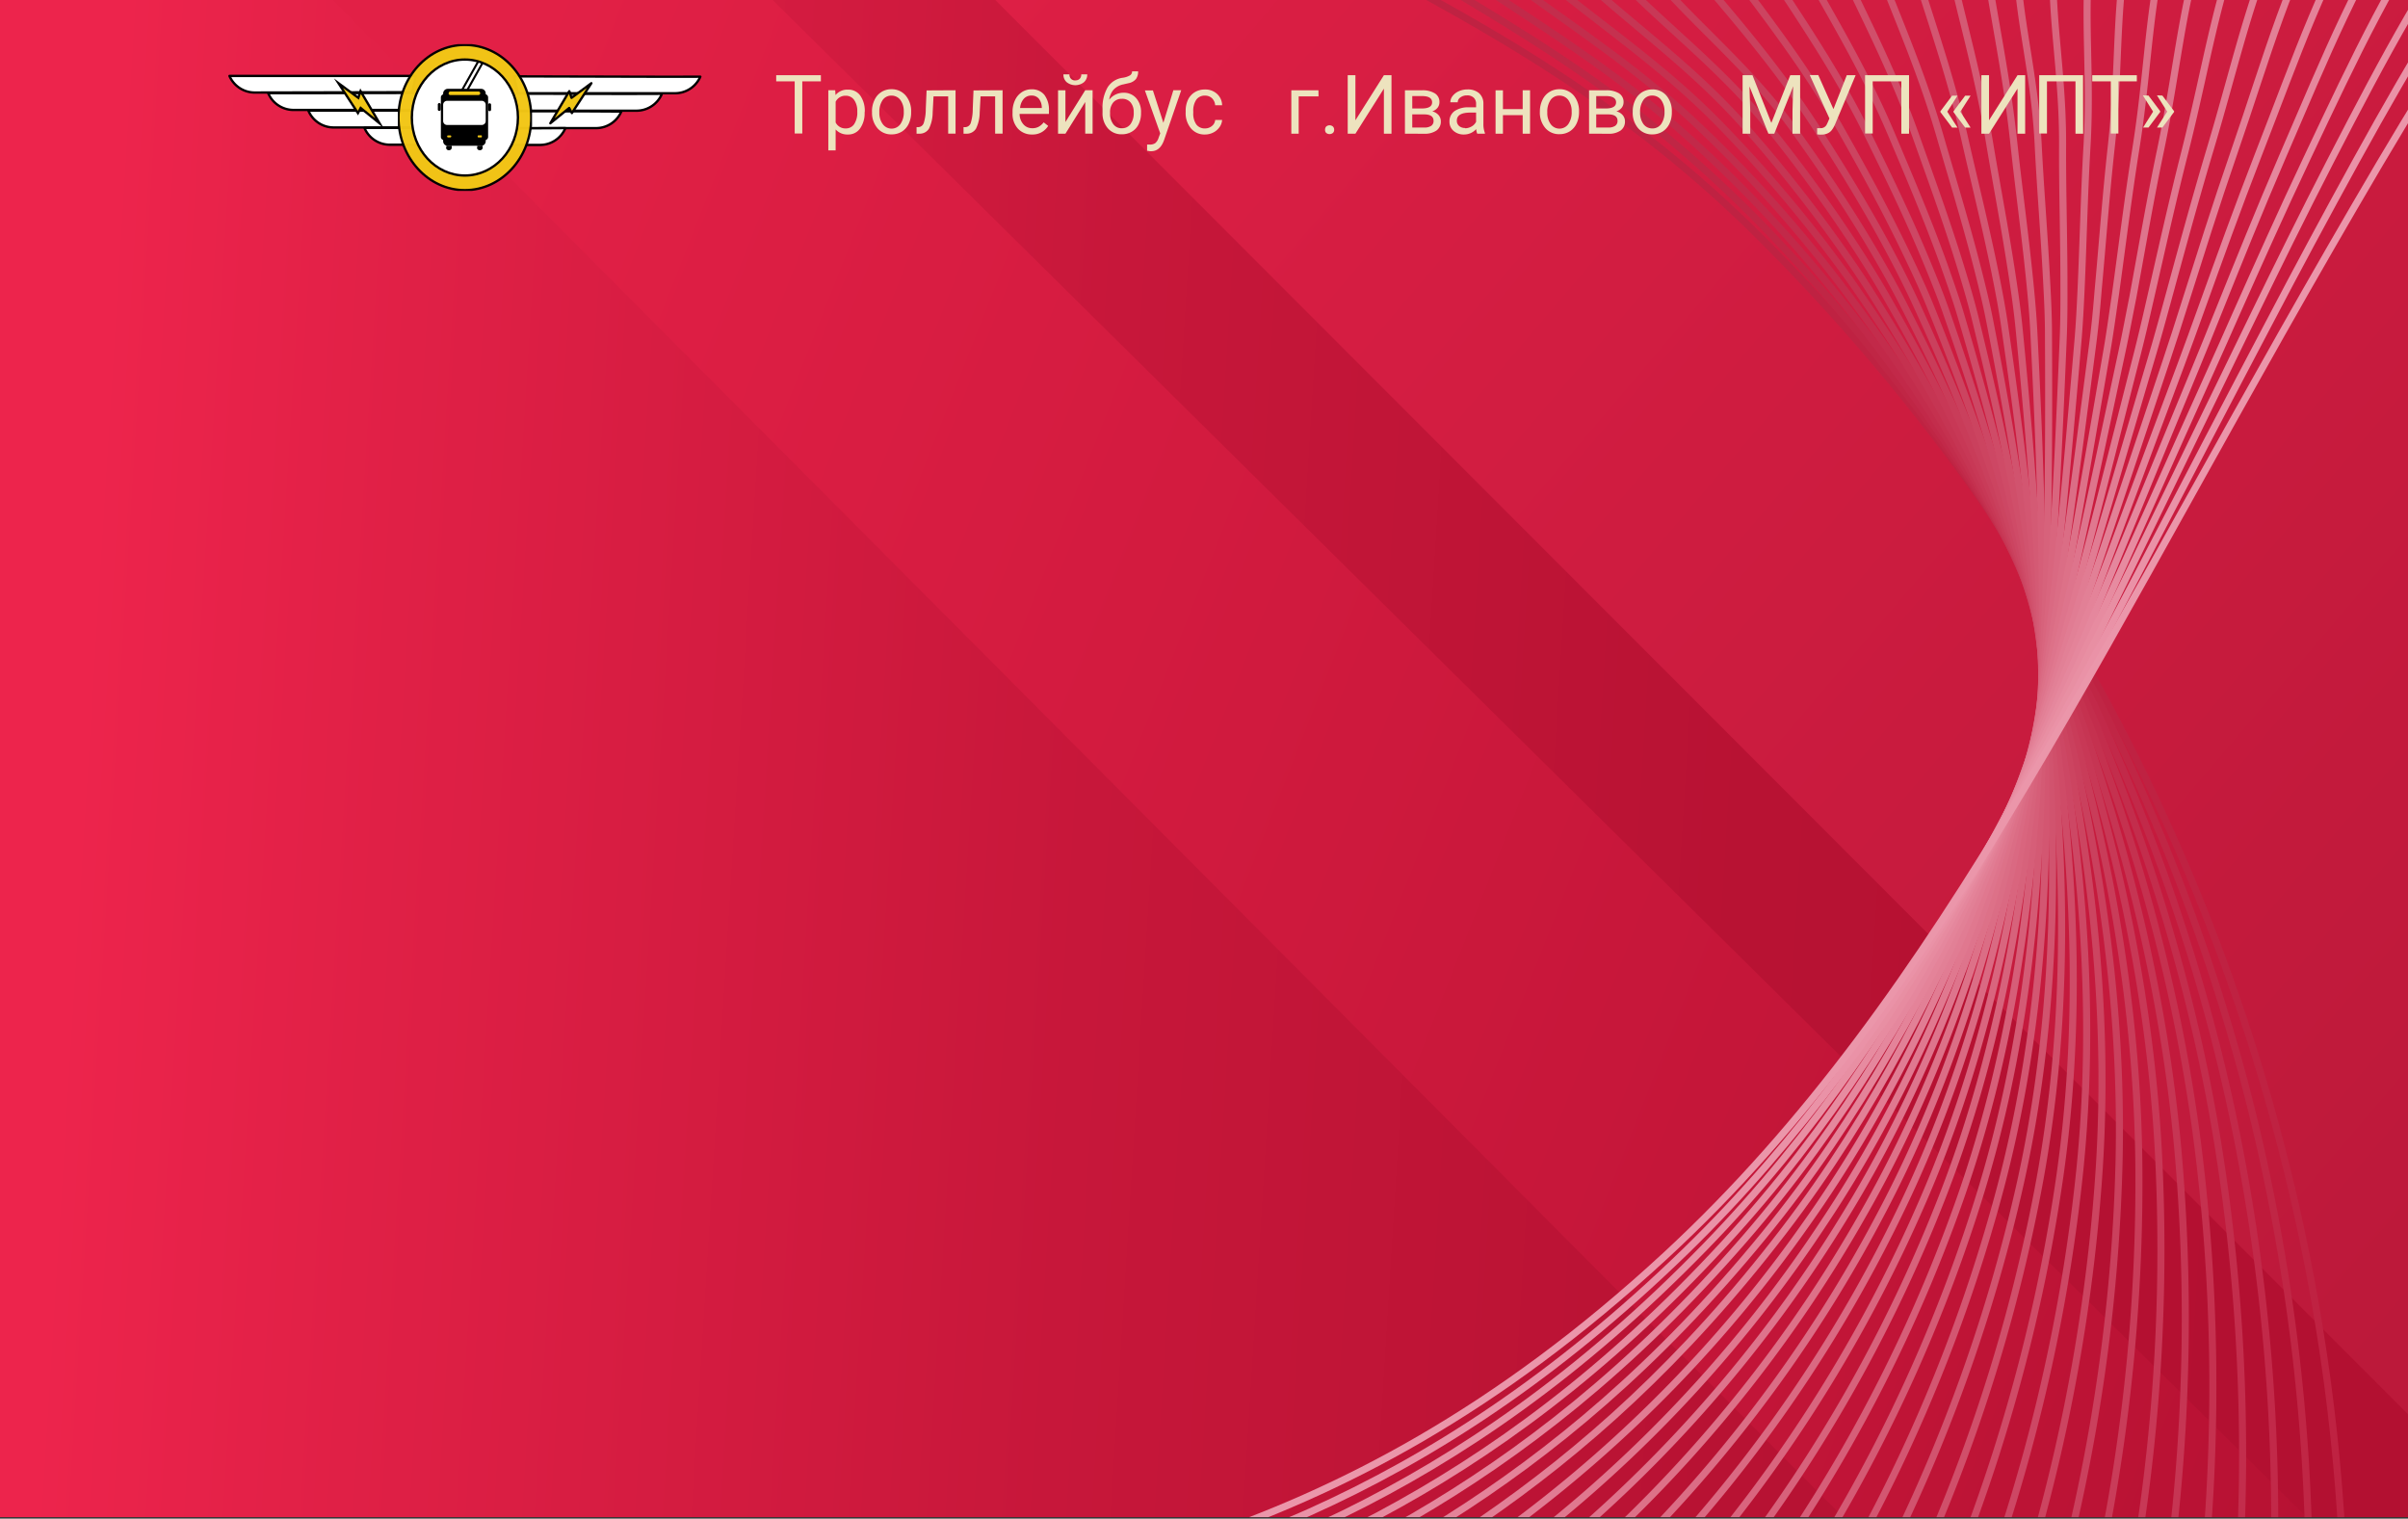 <svg id="Layer_1" data-name="Layer 1" xmlns="http://www.w3.org/2000/svg" xmlns:xlink="http://www.w3.org/1999/xlink" viewBox="0 0 444 280"><rect x="0" y="0" width="444" height="280" fill="#333333" stroke="none"/><defs><style>.cls-1,.cls-10,.cls-11,.cls-12,.cls-13,.cls-14,.cls-15,.cls-16,.cls-17,.cls-18,.cls-19,.cls-20,.cls-21,.cls-22,.cls-23,.cls-24,.cls-25,.cls-26,.cls-27,.cls-28,.cls-29,.cls-30,.cls-31,.cls-32,.cls-33,.cls-34,.cls-35,.cls-36,.cls-37,.cls-39,.cls-43,.cls-6,.cls-7,.cls-8,.cls-9{fill:none;}.cls-2{clip-path:url(#clip-path);}.cls-3,.cls-39,.cls-43{stroke:#000;stroke-width:0.43px;}.cls-10,.cls-11,.cls-12,.cls-13,.cls-14,.cls-15,.cls-16,.cls-17,.cls-18,.cls-19,.cls-20,.cls-21,.cls-22,.cls-23,.cls-24,.cls-25,.cls-26,.cls-27,.cls-28,.cls-29,.cls-3,.cls-30,.cls-31,.cls-32,.cls-33,.cls-34,.cls-35,.cls-36,.cls-37,.cls-43,.cls-6,.cls-7,.cls-8,.cls-9{stroke-miterlimit:10;}.cls-3{fill:url(#linear-gradient);}.cls-4{fill:url(#linear-gradient-2);}.cls-5{fill:url(#linear-gradient-3);}.cls-6{stroke:#bf2242;}.cls-10,.cls-11,.cls-12,.cls-13,.cls-14,.cls-15,.cls-16,.cls-17,.cls-18,.cls-19,.cls-20,.cls-21,.cls-22,.cls-23,.cls-24,.cls-25,.cls-26,.cls-27,.cls-28,.cls-29,.cls-30,.cls-31,.cls-32,.cls-33,.cls-34,.cls-35,.cls-36,.cls-37,.cls-6,.cls-7,.cls-8,.cls-9{stroke-width:1.3px;}.cls-7{stroke:#c02645;}.cls-8{stroke:#c22949;}.cls-9{stroke:#c32d4c;}.cls-10{stroke:#c5314f;}.cls-11{stroke:#c63553;}.cls-12{stroke:#c83856;}.cls-13{stroke:#c93c59;}.cls-14{stroke:#ca405d;}.cls-15{stroke:#cc4460;}.cls-16{stroke:#cd4764;}.cls-17{stroke:#cf4b67;}.cls-18{stroke:#d04f6a;}.cls-19{stroke:#d1536e;}.cls-20{stroke:#d35671;}.cls-21{stroke:#d45a74;}.cls-22{stroke:#d65e78;}.cls-23{stroke:#d7627b;}.cls-24{stroke:#d9657e;}.cls-25{stroke:#da6982;}.cls-26{stroke:#db6d85;}.cls-27{stroke:#dd7188;}.cls-28{stroke:#de748c;}.cls-29{stroke:#e0788f;}.cls-30{stroke:#e17c93;}.cls-31{stroke:#e28096;}.cls-32{stroke:#e48399;}.cls-33{stroke:#e5879d;}.cls-34{stroke:#e78ba0;}.cls-35{stroke:#e88fa3;}.cls-36{stroke:#ea92a7;}.cls-37{stroke:#eb96aa;}.cls-38{fill:#fff;}.cls-39{stroke-linecap:round;stroke-linejoin:round;}.cls-40{opacity:0.98;}.cls-41{clip-path:url(#clip-path-2);}.cls-42{fill:#f2c615;}.cls-44{fill:#f1c616;}.cls-45{fill:#ede3be;}</style><clipPath id="clip-path"><rect class="cls-1" y="-0.27" width="444" height="280"/></clipPath><linearGradient id="linear-gradient" x1="14.96" y1="127.02" x2="420.04" y2="152.19" gradientUnits="userSpaceOnUse"><stop offset="0" stop-color="#ed244c"/><stop offset="0.14" stop-color="#e02046"/><stop offset="0.46" stop-color="#c7173a"/><stop offset="0.76" stop-color="#b81233"/><stop offset="1" stop-color="#b31031"/></linearGradient><linearGradient id="linear-gradient-2" x1="26.05" y1="-244.82" x2="510.49" y2="167.99" gradientTransform="translate(120.61 -236.26) rotate(44.97)" gradientUnits="userSpaceOnUse"><stop offset="0" stop-color="#f7234d"/><stop offset="1" stop-color="#bc193a"/></linearGradient><linearGradient id="linear-gradient-3" x1="-157.54" y1="-29.12" x2="132.67" y2="215.87" gradientTransform="matrix(1.05, -0.23, 0.29, 1.32, 260.48, 36.13)" gradientUnits="userSpaceOnUse"><stop offset="0" stop-color="#e22046"/><stop offset="1" stop-color="#b31031"/></linearGradient><clipPath id="clip-path-2"><rect class="cls-1" x="73.35" y="8.14" width="24.75" height="27.06"/></clipPath></defs><g class="cls-2"><path class="cls-3" d="M461.87,17.26V262.2a34,34,0,0,1-34.1,33.91H11.3A34,34,0,0,1-22.81,262.2V17.26A34,34,0,0,1,11.3-16.65H427.77A34,34,0,0,1,461.87,17.26Z"/><rect class="cls-4" x="250.44" y="-264.69" width="190.5" height="584.5" transform="translate(81.65 252.39) rotate(-44.97)"/><polygon class="cls-5" points="33.36 -28.12 395.38 335.51 457.27 311.33 83.07 -58.74 33.36 -28.12"/><path class="cls-6" d="M358.64,493.81c10.05-12.75,32.27-29.35,51.68-69.28,15.94-32.83,23.82-81.8,21.81-134.54,0-.66-.05-1.32-.08-2a366.91,366.91,0,0,0-100.43-237q-4-4.2-8.05-8.21c-33.38-32.9-68-46.52-106.22-68"/><path class="cls-7" d="M347.12,488.69c9.09-10.15,23.15-22,39.46-45.62A220.1,220.1,0,0,0,400,420.76c6.92-13.07,12.56-28.72,16.6-46.15a373.21,373.21,0,0,0,9.15-85c0-.65,0-1.29,0-1.94a366.17,366.17,0,0,0-9.53-78.57C402.64,151.22,374.34,97,334.33,51.68c-2.5-2.84-5.05-5.6-7.6-8.29a228.47,228.47,0,0,0-22.94-21C288.3,10,272.11,1,255.84-8.86c-.66-.4-1.39-.76-2-1.09-9.18-4.68-18.37-10.76-27.94-16.21"/><path class="cls-8" d="M335.61,483.56c10.31-10.3,23.1-21.74,40.13-44.88A230.34,230.34,0,0,0,389.61,417a183.38,183.38,0,0,0,17.82-44.82A376.1,376.1,0,0,0,419.3,289.3c0-.64,0-1.27.05-1.91a362.51,362.51,0,0,0-6.82-77.51C401.16,152.51,374.61,98.24,337,52.3c-2.34-2.86-4.73-5.65-7.14-8.37a229.51,229.51,0,0,0-21.6-21.3C293.72,10,278.13,1.17,263.13-9.31a14.2,14.2,0,0,0-1.93-1c-8.89-4.35-17.59-11.48-26.83-16.82"/><path class="cls-9" d="M324.09,478.44c11.53-10.47,23-21.45,40.81-44.14a242.28,242.28,0,0,0,14.35-21.06,174.48,174.48,0,0,0,19.05-43.49A381.73,381.73,0,0,0,412.88,289l.12-1.87a360.2,360.2,0,0,0-4.1-76.46c-9.23-56.81-34-111.12-69.15-157.7-2.18-2.89-4.43-5.7-6.68-8.45A237.27,237.27,0,0,0,312.8,22.89C299.13,10,284.1,1.31,270.42-9.76a8.75,8.75,0,0,0-1.81-1c-8.62-4-16.83-12.2-25.73-17.43"/><path class="cls-10" d="M312.58,473.32c12.75-10.64,23-21.16,41.48-43.41,4.9-5.89,9.71-12.82,14.84-20.44a166.8,166.8,0,0,0,20.26-42.15c7.59-23.67,14.3-49.86,17.31-78.72l.18-1.83a355.58,355.58,0,0,0-1.39-75.4c-7.09-56.23-30.09-110.6-62.8-157.82-2-2.92-4.12-5.76-6.23-8.53A244.85,244.85,0,0,0,317.3,23.14C304.55,10,290.05,1.39,277.71-10.21a5.81,5.81,0,0,0-1.7-1C267.65-14.78,260-24.1,251.39-29.23"/><path class="cls-11" d="M301.06,468.19c14-10.79,22.87-20.86,42.15-42.67,5-5.69,10-12.46,15.34-19.81A161.14,161.14,0,0,0,380,364.89c8.16-23.12,16-48.35,20-76.63.09-.6.17-1.2.24-1.79a352.05,352.05,0,0,0,1.34-74.36c-5-55.63-26.18-110-56.45-157.94-1.87-3-3.82-5.81-5.78-8.61A256.43,256.43,0,0,0,321.8,23.4C310,10,296,1.41,285-10.66a4.12,4.12,0,0,0-1.58-.92c-8.12-3.15-15.29-13.66-23.52-18.67"/><path class="cls-12" d="M289.55,463.07c15.19-11,22.76-20.58,42.82-41.94,5.17-5.5,10.26-12.1,15.82-19.18a155.48,155.48,0,0,0,22.7-39.49c8.76-22.57,17.62-46.84,22.75-74.55.1-.58.21-1.17.3-1.75A347.21,347.21,0,0,0,398,212.85c-2.87-55-22.26-109.47-50.1-158-1.71-3-3.51-5.87-5.32-8.7A271.67,271.67,0,0,0,326.3,23.66c-10.92-13.72-24.39-22.3-34-34.77a2.94,2.94,0,0,0-1.47-.87c-7.88-2.6-14.51-14.39-22.42-19.29"/><path class="cls-13" d="M278,457.94c16.42-11.11,22.65-20.28,43.5-41.2,5.29-5.3,10.54-11.74,16.31-18.56A151.31,151.31,0,0,0,361.76,360c9.35-22,19.28-45.33,25.46-72.47.13-.57.26-1.14.37-1.71a342.27,342.27,0,0,0,6.77-72.25C393.57,159.21,376,104.71,350.6,55.42c-1.55-3-3.2-5.92-4.87-8.77-4.87-8.34-9.94-15.76-14.93-22.74-10-14-22.94-22.69-31.22-35.47a1.92,1.92,0,0,0-1.35-.83c-7.06-3.57-13.75-15.11-21.32-19.9"/><path class="cls-14" d="M266.52,452.82c17.64-11.28,22.52-20,44.17-40.47,5.41-5.11,10.82-11.38,16.8-17.93,9.84-10.79,18.86-23.28,25.14-36.82,10-21.51,20.93-43.82,28.18-70.38.15-.56.3-1.12.43-1.68a335.93,335.93,0,0,0,9.48-71.2c1.28-53.75-14.44-108.29-37.41-158.29-1.39-3-2.89-6-4.41-8.86-4.42-8.4-9.07-15.91-13.6-23C326.22,9.93,316.19-.56,306.87-12a1.23,1.23,0,0,0-1.24-.78c-6.71-3.37-13-15.85-20.21-20.52"/><path class="cls-15" d="M255,447.7C273.87,436.25,277.39,428,299.85,408c5.53-4.92,11.1-11,17.28-17.31,10.28-10.45,19.81-22.5,26.36-35.48,10.6-21,22.59-42.3,30.9-68.3.17-.54.35-1.09.5-1.63a330.2,330.2,0,0,0,12.2-70.16C390.4,162,376.54,107.42,356,56.67c-1.23-3.05-2.59-6-4-8.94-4-8.45-8.19-16.07-12.26-23.3C331.63,9.92,322.46-.73,314.16-12.46A1,1,0,0,0,313-13.2c-6.37-3.16-12.21-16.57-19.11-21.13"/><path class="cls-16" d="M243.49,442.57c20.08-11.6,22.23-19.44,45.52-39,5.64-4.73,11.39-10.66,17.77-16.68,10.73-10.13,20.76-21.74,27.58-34.15C345.6,332.26,358.59,312,368,286.52q.3-.79.57-1.59a322.91,322.91,0,0,0,14.91-69.1c5.33-52.44-6.66-107-24.71-158.54-1.08-3.07-2.29-6.06-3.51-9-3.52-8.51-7.31-16.23-10.93-23.6C337.05,9.91,328.73-.9,321.45-12.91c-.08-.76-.91-.85-1-.69-6-3-11.43-17.3-18-21.76"/><path class="cls-17" d="M232,437.45c21.31-11.77,22.07-19.18,46.2-38.26,5.75-4.55,11.68-10.3,18.25-16.06,11.18-9.8,21.73-21,28.8-32.82,11.92-20,25.88-39.27,36.34-64.13q.33-.78.63-1.56a315.94,315.94,0,0,0,17.63-68.05c7.32-51.77-2.8-106.36-18.37-158.65-.92-3.09-2-6.12-3.05-9.1-3.08-8.56-6.44-16.38-9.6-23.88-6.33-15-13.81-26-20.06-38.3,0-.8-.86-.86-.89-.65-5.68-2.76-10.67-18-16.9-22.37"/><path class="cls-18" d="M220.46,432.32C243,420.4,242.35,413.4,267.33,394.8c5.86-4.37,12-9.94,18.74-15.44,11.63-9.45,22.71-20.2,30-31.48,12.59-19.46,27.52-37.76,39.05-62.05.24-.5.48-1,.7-1.52a308.84,308.84,0,0,0,20.34-67c9.29-51.1,1.05-105.69-12-158.77-.77-3.11-1.67-6.16-2.6-9.18-2.63-8.6-5.56-16.53-8.26-24.16-5.42-15.3-12-26.45-17.27-39,0-.84-.81-.87-.78-.6-5.33-2.56-9.89-18.76-15.79-23"/><path class="cls-19" d="M208.94,427.2c23.75-12.09,21.72-18.68,47.55-36.79,6-4.19,12.27-9.57,19.23-14.81,12.09-9.12,23.71-19.43,31.24-30.15,13.29-18.94,29.15-36.24,41.77-60,.26-.49.52-1,.76-1.48a301.24,301.24,0,0,0,23.06-65.94c11.22-50.43,4.88-105-5.68-158.89-.61-3.13-1.37-6.22-2.14-9.26-2.2-8.66-4.68-16.69-6.93-24.46-4.5-15.56-10.27-26.87-14.48-39.71.1-.88-.76-.88-.66-.56-5-2.35-9.13-19.48-14.69-23.6"/><path class="cls-20" d="M197.43,422.07c25-12.25,21.52-18.44,48.22-36.05,6.07-4,12.57-9.2,19.71-14.19,12.56-8.77,24.72-18.64,32.46-28.81,14-18.43,30.79-34.73,44.49-57.88.28-.48.57-1,.83-1.44a293.9,293.9,0,0,0,25.77-64.9c13.14-49.76,8.69-104.32.67-159-.46-3.15-1.06-6.26-1.68-9.34-1.76-8.7-3.81-16.84-5.6-24.74-3.58-15.83-8.5-27.31-11.69-40.42.17-.91-.71-.88-.55-.51-4.64-2.16-8.35-20.21-13.58-24.22"/><path class="cls-21" d="M185.92,417c26.19-12.41,21.32-18.22,48.89-35.32,6.18-3.83,12.87-8.82,20.2-13.56,13-8.42,25.74-17.86,33.68-27.48,14.76-17.9,32.42-33.22,47.21-55.8.3-.46.6-.93.89-1.4a287,287,0,0,0,28.49-63.84c15-49.11,12.47-103.63,7-159.13-.31-3.17-.76-6.31-1.23-9.42-1.32-8.75-2.92-17-4.25-25-2.68-16.1-6.75-27.74-8.91-41.13.23-.95-.65-.89-.43-.47-4.3-1.95-7.59-20.94-12.48-24.83"/><path class="cls-22" d="M174.4,411.83c27.42-12.58,21.12-18,49.57-34.59,6.28-3.66,13.17-8.44,20.69-12.93,13.49-8.07,26.77-17.08,34.89-26.15,15.53-17.37,34.05-31.71,49.93-53.72.33-.45.65-.9,1-1.36a279.71,279.71,0,0,0,31.2-62.79C378.55,171.84,377.87,117.35,375,61c-.17-3.19-.46-6.36-.78-9.5-.89-8.8-2.05-17.15-2.92-25.32-1.76-16.35-5-28.16-6.12-41.83.29-1-.6-.9-.32-.42-3.95-1.75-6.81-21.67-11.38-25.46"/><path class="cls-23" d="M162.89,406.7c28.63-12.74,20.9-17.8,50.24-33.85,6.38-3.49,13.47-8.06,21.17-12.31,14-7.7,27.83-16.27,36.12-24.82,16.32-16.81,35.67-30.19,52.65-51.62.34-.44.69-.88,1-1.33A273.4,273.4,0,0,0,358,221c18.75-47.8,20-102.24,19.71-159.37,0-3.2-.16-6.4-.33-9.58-.45-8.84-1.17-17.31-1.58-25.6-.84-16.62-5.6-28.78-3.33-42.54.17-1.07-.55-.91-.2-.38-3.61-1.55-6-22.39-10.28-26.07"/><path class="cls-24" d="M151.37,401.58c29.86-12.9,20.69-17.62,50.92-33.11,6.48-3.33,13.77-7.69,21.66-11.69,14.44-7.34,28.88-15.46,37.34-23.49,17.12-16.24,37.29-28.69,55.36-49.54.37-.42.74-.85,1.09-1.29a267.47,267.47,0,0,0,36.64-60.68C375,174.61,378.05,120.22,380.43,62.29c.13-3.23.14-6.45.13-9.66,0-8.89-.29-17.47-.25-25.89.07-16.89-3.65-29.34-.54-43.25.25-1.12-.5-.92-.09-.33-3.26-1.35-5.27-23.13-9.17-26.69"/><path class="cls-25" d="M139.86,396.45c31.08-13.06,20.47-17.44,51.59-32.37,6.58-3.16,14.08-7.3,22.14-11.07,14.92-7,29.95-14.64,38.56-22.15,18-15.65,38.91-27.19,58.09-47.46.38-.41.77-.82,1.14-1.24a261.18,261.18,0,0,0,39.36-59.64c22.39-46.55,27.37-100.88,32.4-159.61.28-3.24.44-6.49.59-9.74.4-8.94.58-17.62,1.08-26.18,1-17.15-1.69-29.86,2.25-43.95.32-1.16-.45-.93,0-.29-2.92-1.14-4.51-23.85-8.07-27.3"/><path class="cls-26" d="M128.34,391.33c32.31-13.22,20.25-17.29,52.27-31.64,6.67-3,14.38-6.91,22.63-10.44,15.4-6.59,31-13.81,39.78-20.82,18.79-15,40.52-25.69,60.8-45.37.41-.4.82-.8,1.21-1.21a256.5,256.5,0,0,0,42.08-58.59c24.19-45.94,31-100.2,38.74-159.72.43-3.27.74-6.55,1-9.83.83-9,1.46-17.77,2.42-26.46,1.91-17.42.27-30.37,5-44.66.4-1.2-.39-.94.14-.24-2.57-.94-3.73-24.58-7-27.92"/><path class="cls-27" d="M116.83,386.21c33.52-13.39,20-17.14,52.94-30.91,6.77-2.84,14.68-6.52,23.12-9.81,15.87-6.21,32.1-13,41-19.49,19.65-14.39,42.15-24.2,63.53-43.29.43-.38.86-.77,1.27-1.17A251.93,251.93,0,0,0,343.47,224c26-45.36,34.7-99.55,45.1-159.85.56-3.28,1-6.59,1.49-9.9,1.25-9,2.34-17.93,3.75-26.76,2.82-17.67,2.23-30.83,7.83-45.36.48-1.24-.34-.95.26-.2-2.23-.74-3-25.3-5.86-28.53"/><path class="cls-28" d="M105.31,381.08c34.75-13.55,19.8-17,53.61-30.17,6.88-2.68,15-6.12,23.61-9.19,16.35-5.81,33.19-12.11,42.22-18.15,20.51-13.71,43.76-22.71,66.24-41.21.45-.37.9-.74,1.34-1.13a248.28,248.28,0,0,0,47.51-56.48c27.75-44.78,38.34-98.91,51.44-160,.71-3.31,1.33-6.65,2-10,1.67-9.08,3.21-18.08,5.08-27,3.74-17.94,4.19-31.28,10.62-46.07.55-1.28-.29-1,.37-.15-1.88-.54-2.19-26-4.75-29.16"/><path class="cls-29" d="M93.8,376c36-13.71,19.57-16.89,54.28-29.44,7-2.52,15.3-5.73,24.1-8.56,16.82-5.42,34.27-11.25,43.44-16.82,21.39-13,45.37-21.22,69-39.12.47-.36.94-.72,1.4-1.1a244.47,244.47,0,0,0,50.22-55.43c29.53-44.22,42-98.27,57.79-160.08.85-3.33,1.63-6.69,2.4-10.07,2.1-9.13,4.1-18.23,6.42-27.32C407.47,9.81,409-3.69,416.22-18.76c.63-1.31-.24-1,.49-.11-1.54-.33-1.43-26.76-3.65-29.77"/><path class="cls-30" d="M82.28,370.83c37.19-13.87,19.36-16.77,55-28.7,7.08-2.37,15.6-5.33,24.59-7.94,17.29-5,35.35-10.36,44.65-15.48,22.27-12.25,47-19.74,71.68-37,.49-.34,1-.69,1.47-1.05a242.43,242.43,0,0,0,52.94-54.38C363.86,182.55,378.16,128.58,396.7,66c1-3.35,1.93-6.74,2.86-10.14,2.51-9.19,5-18.39,7.75-27.62C412.88,9.8,415.4-3.84,423.5-19.21c.72-1.35-.17-1,.61-.06-1.19-.14-.65-27.49-2.54-30.39"/><path class="cls-31" d="M70.77,365.71c38.41-14,19.13-16.68,55.63-28,7.18-2.22,15.91-4.94,25.07-7.32,17.77-4.62,36.43-9.47,45.88-14.15,23.15-11.47,48.6-18.26,74.39-35,.52-.33,1-.66,1.54-1,18.28-12.56,37.08-29.09,55.65-53.33,33.06-43.16,49.21-97.06,70.48-160.32,1.14-3.38,2.22-6.79,3.31-10.23,2.94-9.24,5.85-18.55,9.09-27.9,6.49-18.74,10-32.5,19-48.19.79-1.38-.12-1,.73,0-.85.07.11-28.22-1.45-31"/><path class="cls-32" d="M59.25,360.59c39.64-14.2,18.91-16.6,56.31-27.23,7.28-2.07,16.21-4.53,25.56-6.69,18.24-4.22,37.5-8.57,47.09-12.82,24-10.65,50.22-16.78,77.12-32.87l1.6-1c19-12,38.68-28.16,58.37-52.27,34.82-42.66,52.81-96.48,76.83-160.45,1.27-3.4,2.51-6.84,3.76-10.31,3.35-9.29,6.73-18.7,10.42-28.18,7.41-19,12-32.88,21.77-48.9.87-1.41-.07-1,.84,0-.5.28.89-28.94-.34-31.61"/><path class="cls-33" d="M47.74,355.46c40.86-14.36,18.69-16.53,57-26.49,7.38-1.92,16.5-4.13,26-6.07,18.72-3.8,38.58-7.65,48.32-11.48,24.91-9.8,51.83-15.31,79.83-30.79.56-.31,1.12-.62,1.67-.94,19.76-11.49,40.27-27.23,61.08-51.22,36.58-42.16,56.41-95.9,83.18-160.56q2.12-5.14,4.22-10.39c3.77-9.36,7.6-18.86,11.75-28.48,8.32-19.26,13.89-33.24,24.56-49.6.95-1.44,0-1,1,.07-.16.47,1.65-29.67.76-32.23"/><path class="cls-34" d="M36.22,350.34c42.08-14.52,18.48-16.47,57.66-25.76,7.48-1.78,16.8-3.72,26.53-5.44,19.18-3.39,39.64-6.73,49.54-10.15,25.78-8.91,53.45-13.83,82.55-28.71.58-.29,1.15-.59,1.73-.9,20.5-10.95,41.86-26.32,63.8-50.17,38.34-41.68,60-95.34,89.52-160.68q2.34-5.18,4.67-10.47c4.19-9.41,8.48-19,13.1-28.76C434.55,9.77,441.12-4.29,452.66-21c1-1.47,0-1,1.07.11.19.68,2.43-30.4,1.87-32.85"/><path class="cls-35" d="M24.71,345.21C68,330.53,43,328.8,83,320.19c7.59-1.63,17.1-3.31,27-4.81,19.64-3,40.69-5.8,50.75-8.82,26.64-8,55-12.42,85.27-26.62l1.8-.86c21.24-10.43,43.45-25.43,66.51-49.12,40.11-41.22,63.61-94.8,95.87-160.8,1.7-3.48,3.4-7,5.13-10.56,4.6-9.47,9.36-19.16,14.43-29C440,9.76,447.53-4.38,460-21.46c1.1-1.5.21-1.12,1.19.16.62.82,3.19-31.13,3-33.47"/><path class="cls-36" d="M13.2,340.09c44.52-14.85,18.05-16.37,59-24.29,7.69-1.48,17.39-2.91,27.5-4.19,20.11-2.55,41.74-4.85,52-7.48,27.47-7.05,56.67-10.92,88-24.54l1.86-.82c22-9.91,45-24.53,69.23-48.07C352.64,189.94,378,136.44,413,69.78c1.84-3.5,3.69-7.05,5.59-10.63q7.5-14.32,15.76-29.34c11.06-20.06,19.62-34.27,32.92-51.72,1.17-1.53.18-1.07,1.3.2.92,1.05,4-31.85,4.08-34.08"/><path class="cls-37" d="M1.68,335c45.74-15,17.86-16.33,59.68-23.55,23.36-4,65.54-6.35,81.18-9.71,48.66-10.47,102.4-12.81,164.58-70.26,52-48.07,80.62-114.74,131.7-201.37,12-20.32,21.52-34.6,35.71-52.43,1.25-1.56.19-1,1.41.25s4.74-32.58,5.19-34.7"/><path class="cls-38" d="M49.09,14H42.31v0a5.09,5.09,0,0,0,4.56,3.06h0L76,17l.67-3Z"/><path class="cls-39" d="M49.09,14H42.31v0a5.09,5.09,0,0,0,4.56,3.06h0L76,17l.67-3Z"/><path class="cls-38" d="M55.94,17.18H49.45v0A5.09,5.09,0,0,0,54,20.27H81.64l1.3-3.14Z"/><path class="cls-39" d="M55.94,17.18H49.45v0A5.09,5.09,0,0,0,54,20.27H81.64l1.3-3.14Z"/><path class="cls-38" d="M63.38,20.4l-6.5,0v.05a5.08,5.08,0,0,0,4.56,3.05H89.08l1.29-3.15Z"/><path class="cls-39" d="M63.38,20.4l-6.5,0v.05a5.08,5.08,0,0,0,4.56,3.05H89.08l1.29-3.15Z"/><path class="cls-38" d="M91,26.62l0-2.89-14.63-.15,0,0-9.15,0v.05a5.08,5.08,0,0,0,4.56,3.05H91Z"/><path class="cls-39" d="M91,26.62l0-2.89-14.63-.15,0,0-9.15,0v.05a5.08,5.08,0,0,0,4.56,3.05H91Z"/><path class="cls-38" d="M122.71,14.15l-27.95-.07.74,3.11,29.07,0h0a5.08,5.08,0,0,0,4.56-3.05v0Z"/><path class="cls-39" d="M122.71,14.15l-27.95-.07.74,3.11,29.07,0h0a5.08,5.08,0,0,0,4.56-3.05v0Z"/><path class="cls-38" d="M115.51,17.32l-27-.06,1.3,3.15h27.62a5.08,5.08,0,0,0,4.57-3V17.3Z"/><path class="cls-39" d="M115.51,17.32l-27-.06,1.3,3.15h27.62a5.08,5.08,0,0,0,4.57-3V17.3Z"/><path class="cls-38" d="M108.08,20.53l-27-.05,1.29,3.14H110a5.08,5.08,0,0,0,4.56-3.05v0Z"/><path class="cls-39" d="M108.08,20.53l-27-.05,1.29,3.14H110a5.08,5.08,0,0,0,4.56-3.05v0Z"/><path class="cls-38" d="M95.09,23.68l0,0-14.63.15,0,2.89H99.67a5.08,5.08,0,0,0,4.56-3.05v-.05Z"/><path class="cls-39" d="M95.09,23.68l0,0-14.63.15,0,2.89H99.67a5.08,5.08,0,0,0,4.56-3.05v-.05Z"/><g class="cls-40"><g class="cls-41"><path class="cls-42" d="M73.48,21.67c0-7.39,5.48-13.38,12.24-13.38S98,14.28,98,21.67,92.49,35.06,85.72,35.06s-12.24-6-12.24-13.39"/><ellipse class="cls-43" cx="85.72" cy="21.67" rx="12.24" ry="13.39"/></g></g><path class="cls-38" d="M76,21.67C76,15.77,80.32,11,85.72,11s9.78,4.79,9.78,10.69-4.37,10.69-9.78,10.69S76,27.58,76,21.67"/><ellipse class="cls-43" cx="85.72" cy="21.67" rx="9.78" ry="10.69"/><path d="M81.71,26V17.26a.85.85,0,0,1,.8-.88h6.25a.85.85,0,0,1,.8.88V26a.84.84,0,0,1-.8.88H82.51a.84.84,0,0,1-.8-.88"/><path d="M81.29,25.19V18a.6.6,0,0,1,.57-.63h7.56A.6.6,0,0,1,90,18v7.21a.59.59,0,0,1-.56.62H81.86a.59.59,0,0,1-.57-.62"/><path class="cls-38" d="M81.71,22.28V19.34a.73.73,0,0,1,.7-.75h6.46a.73.73,0,0,1,.69.75v2.94a.73.73,0,0,1-.69.76H82.41a.73.73,0,0,1-.7-.76"/><path class="cls-44" d="M82.23,25.15h0a.39.39,0,0,1,.37-.4h.45a.39.39,0,0,1,.37.4h0a.39.39,0,0,1-.37.4H82.6a.39.39,0,0,1-.37-.4"/><path class="cls-43" d="M82.23,25.15h0a.39.39,0,0,1,.37-.4h.45a.39.39,0,0,1,.37.4h0a.39.39,0,0,1-.37.4H82.6A.39.39,0,0,1,82.23,25.15Z"/><path class="cls-44" d="M87.87,25.18v-.07a.35.35,0,0,1,.33-.37h.56a.31.31,0,0,1,.3.32v.17a.31.31,0,0,1-.3.32H88.2a.35.35,0,0,1-.33-.37"/><path class="cls-43" d="M87.87,25.18v-.07a.35.35,0,0,1,.33-.37h.56a.31.31,0,0,1,.3.32v.17a.31.31,0,0,1-.3.32H88.2A.35.35,0,0,1,87.87,25.18Z"/><path class="cls-42" d="M82.74,17.19h0a.3.3,0,0,1,.29-.32h5.21a.31.31,0,0,1,.3.32h0a.32.32,0,0,1-.3.33H83a.31.31,0,0,1-.29-.33"/><path d="M90,20.2v-.86a.29.29,0,0,1,.28-.3h0a.28.28,0,0,1,.27.3v.86a.29.29,0,0,1-.27.3h0a.3.3,0,0,1-.28-.3"/><path d="M80.73,20.2v-.86A.28.28,0,0,1,81,19h0a.29.29,0,0,1,.28.3v.86a.3.3,0,0,1-.28.3h0a.29.29,0,0,1-.28-.3"/><path d="M82.3,27.19v-.32h1v.32a.49.49,0,0,1-.47.51h-.11a.49.49,0,0,1-.47-.51"/><path d="M88,27.19v-.32h1v.32a.49.49,0,0,1-.47.51h-.11a.49.49,0,0,1-.47-.51"/><path d="M85.11,16.38l2.82-5a.17.17,0,0,1,.25-.06h0a.23.23,0,0,1,.06.28l-2.82,5a.18.18,0,0,1-.26.07h0a.22.22,0,0,1-.06-.28"/><path d="M86.11,16.32l2.63-4.68a.17.17,0,0,1,.25-.07h0a.21.21,0,0,1,.06.28l-2.62,4.68a.19.19,0,0,1-.26.07h0a.22.22,0,0,1-.06-.28"/><polygon class="cls-44" points="104.97 16.81 101.47 22.73 104.95 19.91 105.45 20.85 109.04 15.34 105.38 18.04 104.97 16.81"/><polygon class="cls-39" points="104.97 16.81 101.47 22.73 104.95 19.91 105.45 20.85 109.04 15.34 105.38 18.04 104.97 16.81"/><polygon class="cls-44" points="66.48 16.81 69.98 22.73 66.5 19.91 66 20.85 62.41 15.34 66.07 18.04 66.48 16.81"/><polygon class="cls-43" points="66.48 16.81 69.98 22.73 66.5 19.91 66 20.85 62.41 15.34 66.07 18.04 66.48 16.81"/><path class="cls-45" d="M151.36,15h-3.43v9.62h-1.4V15h-3.41V13.87h8.24Z"/><path class="cls-45" d="M159.42,20.73a4.8,4.8,0,0,1-.83,2.95,2.64,2.64,0,0,1-2.24,1.12,2.9,2.9,0,0,1-2.27-.93v3.86h-1.35V16.64H154l.06.89a2.78,2.78,0,0,1,2.3-1,2.68,2.68,0,0,1,2.26,1.09,4.9,4.9,0,0,1,.83,3Zm-1.35-.15a3.55,3.55,0,0,0-.57-2.14,1.84,1.84,0,0,0-1.57-.79,2,2,0,0,0-1.85,1.11v3.82a2,2,0,0,0,1.86,1.1,1.82,1.82,0,0,0,1.55-.78A3.85,3.85,0,0,0,158.07,20.58Z"/><path class="cls-45" d="M160.78,20.57a4.72,4.72,0,0,1,.46-2.12,3.35,3.35,0,0,1,3.14-2A3.35,3.35,0,0,1,167,17.62a4.43,4.43,0,0,1,1,3v.09a4.76,4.76,0,0,1-.44,2.1,3.43,3.43,0,0,1-1.26,1.45,3.56,3.56,0,0,1-1.9.52,3.32,3.32,0,0,1-2.61-1.14,4.37,4.37,0,0,1-1-3Zm1.36.16a3.44,3.44,0,0,0,.62,2.14,2,2,0,0,0,3.27,0,3.75,3.75,0,0,0,.61-2.29,3.48,3.48,0,0,0-.62-2.14,2,2,0,0,0-1.64-.81,1.93,1.93,0,0,0-1.62.8A3.76,3.76,0,0,0,162.14,20.73Z"/><path class="cls-45" d="M176.19,16.64v8h-1.36V17.77h-2.7l-.16,3a6.81,6.81,0,0,1-.68,2.95,2,2,0,0,1-1.76.93H169V23.44l.39,0a1.11,1.11,0,0,0,.94-.77,8.57,8.57,0,0,0,.37-2.57l.15-3.43Z"/><path class="cls-45" d="M184.86,16.64v8h-1.37V17.77H180.8l-.16,3a6.81,6.81,0,0,1-.68,2.95,2,2,0,0,1-1.76.93h-.54V23.44l.39,0a1.11,1.11,0,0,0,.94-.77,8.57,8.57,0,0,0,.37-2.57l.14-3.43Z"/><path class="cls-45" d="M190.32,24.8a3.45,3.45,0,0,1-2.62-1.07,4,4,0,0,1-1-2.87v-.25a4.89,4.89,0,0,1,.45-2.13A3.53,3.53,0,0,1,188.4,17a3.15,3.15,0,0,1,1.75-.53,2.94,2.94,0,0,1,2.4,1,4.51,4.51,0,0,1,.86,2.95V21H188a2.87,2.87,0,0,0,.69,1.91,2.11,2.11,0,0,0,1.66.73,2.32,2.32,0,0,0,1.22-.3,3.06,3.06,0,0,0,.87-.78l.83.65A3.33,3.33,0,0,1,190.32,24.8Zm-.17-7.18a1.82,1.82,0,0,0-1.38.6,2.88,2.88,0,0,0-.68,1.69h4v-.1a2.63,2.63,0,0,0-.55-1.62A1.7,1.7,0,0,0,190.15,17.62Z"/><path class="cls-45" d="M200.1,16.64h1.36v8H200.1V18.81l-3.65,5.84h-1.36v-8h1.36v5.85Zm.37-2.93a1.84,1.84,0,0,1-.61,1.45,2.56,2.56,0,0,1-3.17,0,1.85,1.85,0,0,1-.61-1.45h1.11a1.09,1.09,0,0,0,.28.81,1,1,0,0,0,.81.3,1.09,1.09,0,0,0,.8-.29,1.12,1.12,0,0,0,.29-.82Z"/><path class="cls-45" d="M207.11,17.1a3,3,0,0,1,2.39,1,3.84,3.84,0,0,1,.89,2.66v.12a4.58,4.58,0,0,1-.43,2,3.14,3.14,0,0,1-1.24,1.38,3.5,3.5,0,0,1-1.86.5,3.29,3.29,0,0,1-2.57-1.08,4.15,4.15,0,0,1-1-2.89v-.67a7.51,7.51,0,0,1,.93-4A3.87,3.87,0,0,1,207,14.34a3.66,3.66,0,0,0,1.38-.46.85.85,0,0,0,.36-.73h1.11a2.26,2.26,0,0,1-.41,1.44,2.35,2.35,0,0,1-1.32.74l-1,.23a3.38,3.38,0,0,0-1.82,1,3.57,3.57,0,0,0-.78,1.83A3.31,3.31,0,0,1,207.11,17.1Zm-.27,1.12a2,2,0,0,0-1.58.68,2.78,2.78,0,0,0-.58,1.88v.11a3.17,3.17,0,0,0,.59,2,1.89,1.89,0,0,0,1.59.76,1.92,1.92,0,0,0,1.59-.76,3.49,3.49,0,0,0,.59-2.21,2.68,2.68,0,0,0-.59-1.81A2,2,0,0,0,206.84,18.22Z"/><path class="cls-45" d="M214.51,22.64l1.84-6h1.45l-3.18,9.24c-.49,1.34-1.28,2-2.35,2l-.26,0-.5-.09V26.65l.36,0A1.8,1.8,0,0,0,213,26.4a2.07,2.07,0,0,0,.63-1l.3-.81-2.83-7.92h1.48Z"/><path class="cls-45" d="M222.19,23.68a1.93,1.93,0,0,0,1.27-.45,1.55,1.55,0,0,0,.6-1.11h1.28a2.52,2.52,0,0,1-.47,1.31,3.11,3.11,0,0,1-1.15,1,3.39,3.39,0,0,1-1.53.37,3.23,3.23,0,0,1-2.57-1.1,4.34,4.34,0,0,1-1-3v-.23a4.75,4.75,0,0,1,.43-2.08A3.31,3.31,0,0,1,220.3,17a3.49,3.49,0,0,1,1.88-.5,3.16,3.16,0,0,1,2.22.81,2.87,2.87,0,0,1,.94,2.09h-1.28a2,2,0,0,0-.58-1.28,1.83,1.83,0,0,0-1.3-.49,1.9,1.9,0,0,0-1.6.75,3.6,3.6,0,0,0-.56,2.17v.26a3.46,3.46,0,0,0,.56,2.13A1.9,1.9,0,0,0,222.19,23.68Z"/><path class="cls-45" d="M243.12,17.77h-3.66v6.88H238.1v-8h5Z"/><path class="cls-45" d="M244.32,23.93a.9.9,0,0,1,.2-.59.95.95,0,0,1,1.26,0,.82.82,0,0,1,.22.59.77.77,0,0,1-.22.57,1,1,0,0,1-1.26,0A.84.84,0,0,1,244.32,23.93Z"/><path class="cls-45" d="M255.17,13.87h1.4V24.65h-1.4V16.34l-5.25,8.31H248.5V13.87h1.42v8.31Z"/><path class="cls-45" d="M259.05,24.65v-8h3.09a4.31,4.31,0,0,1,2.42.56,1.83,1.83,0,0,1,.85,1.64,1.64,1.64,0,0,1-.33,1,2,2,0,0,1-1,.68,2.22,2.22,0,0,1,1.15.67,1.75,1.75,0,0,1,.44,1.19,2,2,0,0,1-.81,1.68,3.78,3.78,0,0,1-2.26.59ZM260.4,20h1.75c1.27,0,1.91-.38,1.91-1.13s-.6-1.14-1.81-1.16H260.4Zm0,1.09v2.42h2.24a2.1,2.1,0,0,0,1.27-.32,1.07,1.07,0,0,0,.42-.9q0-1.2-1.74-1.2Z"/><path class="cls-45" d="M272.38,24.65a2.91,2.91,0,0,1-.19-.85,3,3,0,0,1-2.26,1,2.81,2.81,0,0,1-1.92-.67,2.19,2.19,0,0,1-.75-1.7,2.31,2.31,0,0,1,.94-1.95,4.42,4.42,0,0,1,2.65-.69h1.32v-.63a1.51,1.51,0,0,0-.43-1.14,1.7,1.7,0,0,0-1.25-.43,2,2,0,0,0-1.21.37,1.11,1.11,0,0,0-.5.9h-1.36a1.9,1.9,0,0,1,.42-1.16,2.93,2.93,0,0,1,1.15-.88,3.76,3.76,0,0,1,1.58-.33,3.14,3.14,0,0,1,2.15.69,2.54,2.54,0,0,1,.8,1.91v3.69a4.44,4.44,0,0,0,.28,1.75v.12Zm-2.25-1a2.37,2.37,0,0,0,1.21-.33,2,2,0,0,0,.83-.87V20.76h-1.06q-2.49,0-2.49,1.47a1.26,1.26,0,0,0,.42,1A1.63,1.63,0,0,0,270.13,23.6Z"/><path class="cls-45" d="M282.12,24.65h-1.36V21.23h-3.64v3.42h-1.36v-8h1.36v3.47h3.64V16.64h1.36Z"/><path class="cls-45" d="M283.93,20.57a4.85,4.85,0,0,1,.46-2.12,3.38,3.38,0,0,1,3.14-2,3.35,3.35,0,0,1,2.62,1.13,4.44,4.44,0,0,1,1,3v.09a4.76,4.76,0,0,1-.45,2.1,3.43,3.43,0,0,1-1.26,1.45,3.54,3.54,0,0,1-1.9.52,3.32,3.32,0,0,1-2.61-1.14,4.37,4.37,0,0,1-1-3Zm1.37.16a3.44,3.44,0,0,0,.61,2.14,2,2,0,0,0,3.27,0,3.75,3.75,0,0,0,.61-2.29,3.48,3.48,0,0,0-.62-2.14,2,2,0,0,0-1.64-.81,1.93,1.93,0,0,0-1.62.8A3.76,3.76,0,0,0,285.3,20.73Z"/><path class="cls-45" d="M293,24.65v-8h3.09a4.37,4.37,0,0,1,2.43.56,1.84,1.84,0,0,1,.84,1.64,1.64,1.64,0,0,1-.33,1,2,2,0,0,1-1,.68,2.18,2.18,0,0,1,1.15.67,1.75,1.75,0,0,1,.44,1.19,2,2,0,0,1-.81,1.68,3.75,3.75,0,0,1-2.26.59ZM294.32,20h1.75c1.27,0,1.91-.38,1.91-1.13s-.6-1.14-1.8-1.16h-1.86Zm0,1.09v2.42h2.24a2.1,2.1,0,0,0,1.27-.32,1.07,1.07,0,0,0,.42-.9q0-1.2-1.74-1.2Z"/><path class="cls-45" d="M301.05,20.57a4.72,4.72,0,0,1,.46-2.12A3.4,3.4,0,0,1,302.78,17a3.48,3.48,0,0,1,1.87-.51,3.31,3.31,0,0,1,2.61,1.13,4.39,4.39,0,0,1,1,3v.09a4.76,4.76,0,0,1-.44,2.1,3.45,3.45,0,0,1-1.27,1.45,3.53,3.53,0,0,1-1.89.52,3.32,3.32,0,0,1-2.61-1.14,4.32,4.32,0,0,1-1-3Zm1.36.16a3.51,3.51,0,0,0,.61,2.14,2,2,0,0,0,1.64.81,1.92,1.92,0,0,0,1.64-.82,3.75,3.75,0,0,0,.61-2.29,3.48,3.48,0,0,0-.62-2.14,2,2,0,0,0-1.64-.81,1.93,1.93,0,0,0-1.62.8A3.76,3.76,0,0,0,302.41,20.73Z"/><path class="cls-45" d="M323.13,13.87l3.48,8.79,3.49-8.79h1.82V24.65h-1.41v-4.2l.13-4.53-3.49,8.73h-1.08l-3.49-8.71.14,4.51v4.2h-1.41V13.87Z"/><path class="cls-45" d="M338.06,20.12l2.46-6.25h1.63l-3.77,9a5,5,0,0,1-.71,1.22,2.11,2.11,0,0,1-.78.54,2.71,2.71,0,0,1-1.1.19,2.67,2.67,0,0,1-.74-.06l0-1.13.67,0a1.21,1.21,0,0,0,1.14-.75l.18-.38.28-.66-3.63-8h1.57Z"/><path class="cls-45" d="M352,24.65h-1.42V15H345.3v9.62h-1.41V13.87H352Z"/><path class="cls-45" d="M359.05,20.59l1.89,2.94h-1l-2.16-2.87v-.14l2.16-2.88h1Zm2.41,0,1.89,2.94h-1l-2.16-2.87v-.14l2.16-2.88h1Z"/><path class="cls-45" d="M372,13.87h1.41V24.65H372V16.34l-5.25,8.31h-1.41V13.87h1.41v8.31Z"/><path class="cls-45" d="M384.1,24.65h-1.41V15h-5.26v9.62H376V13.87h8.08Z"/><path class="cls-45" d="M394,15H390.6v9.62h-1.4V15h-3.42V13.87H394Z"/><path class="cls-45" d="M396.15,17.62l2.16,2.88v.14l-2.16,2.88h-1L397,20.58l-1.89-3Zm2.56,0,2.16,2.88v.14l-2.16,2.88h-1l1.89-2.94-1.89-3Z"/></g></svg>